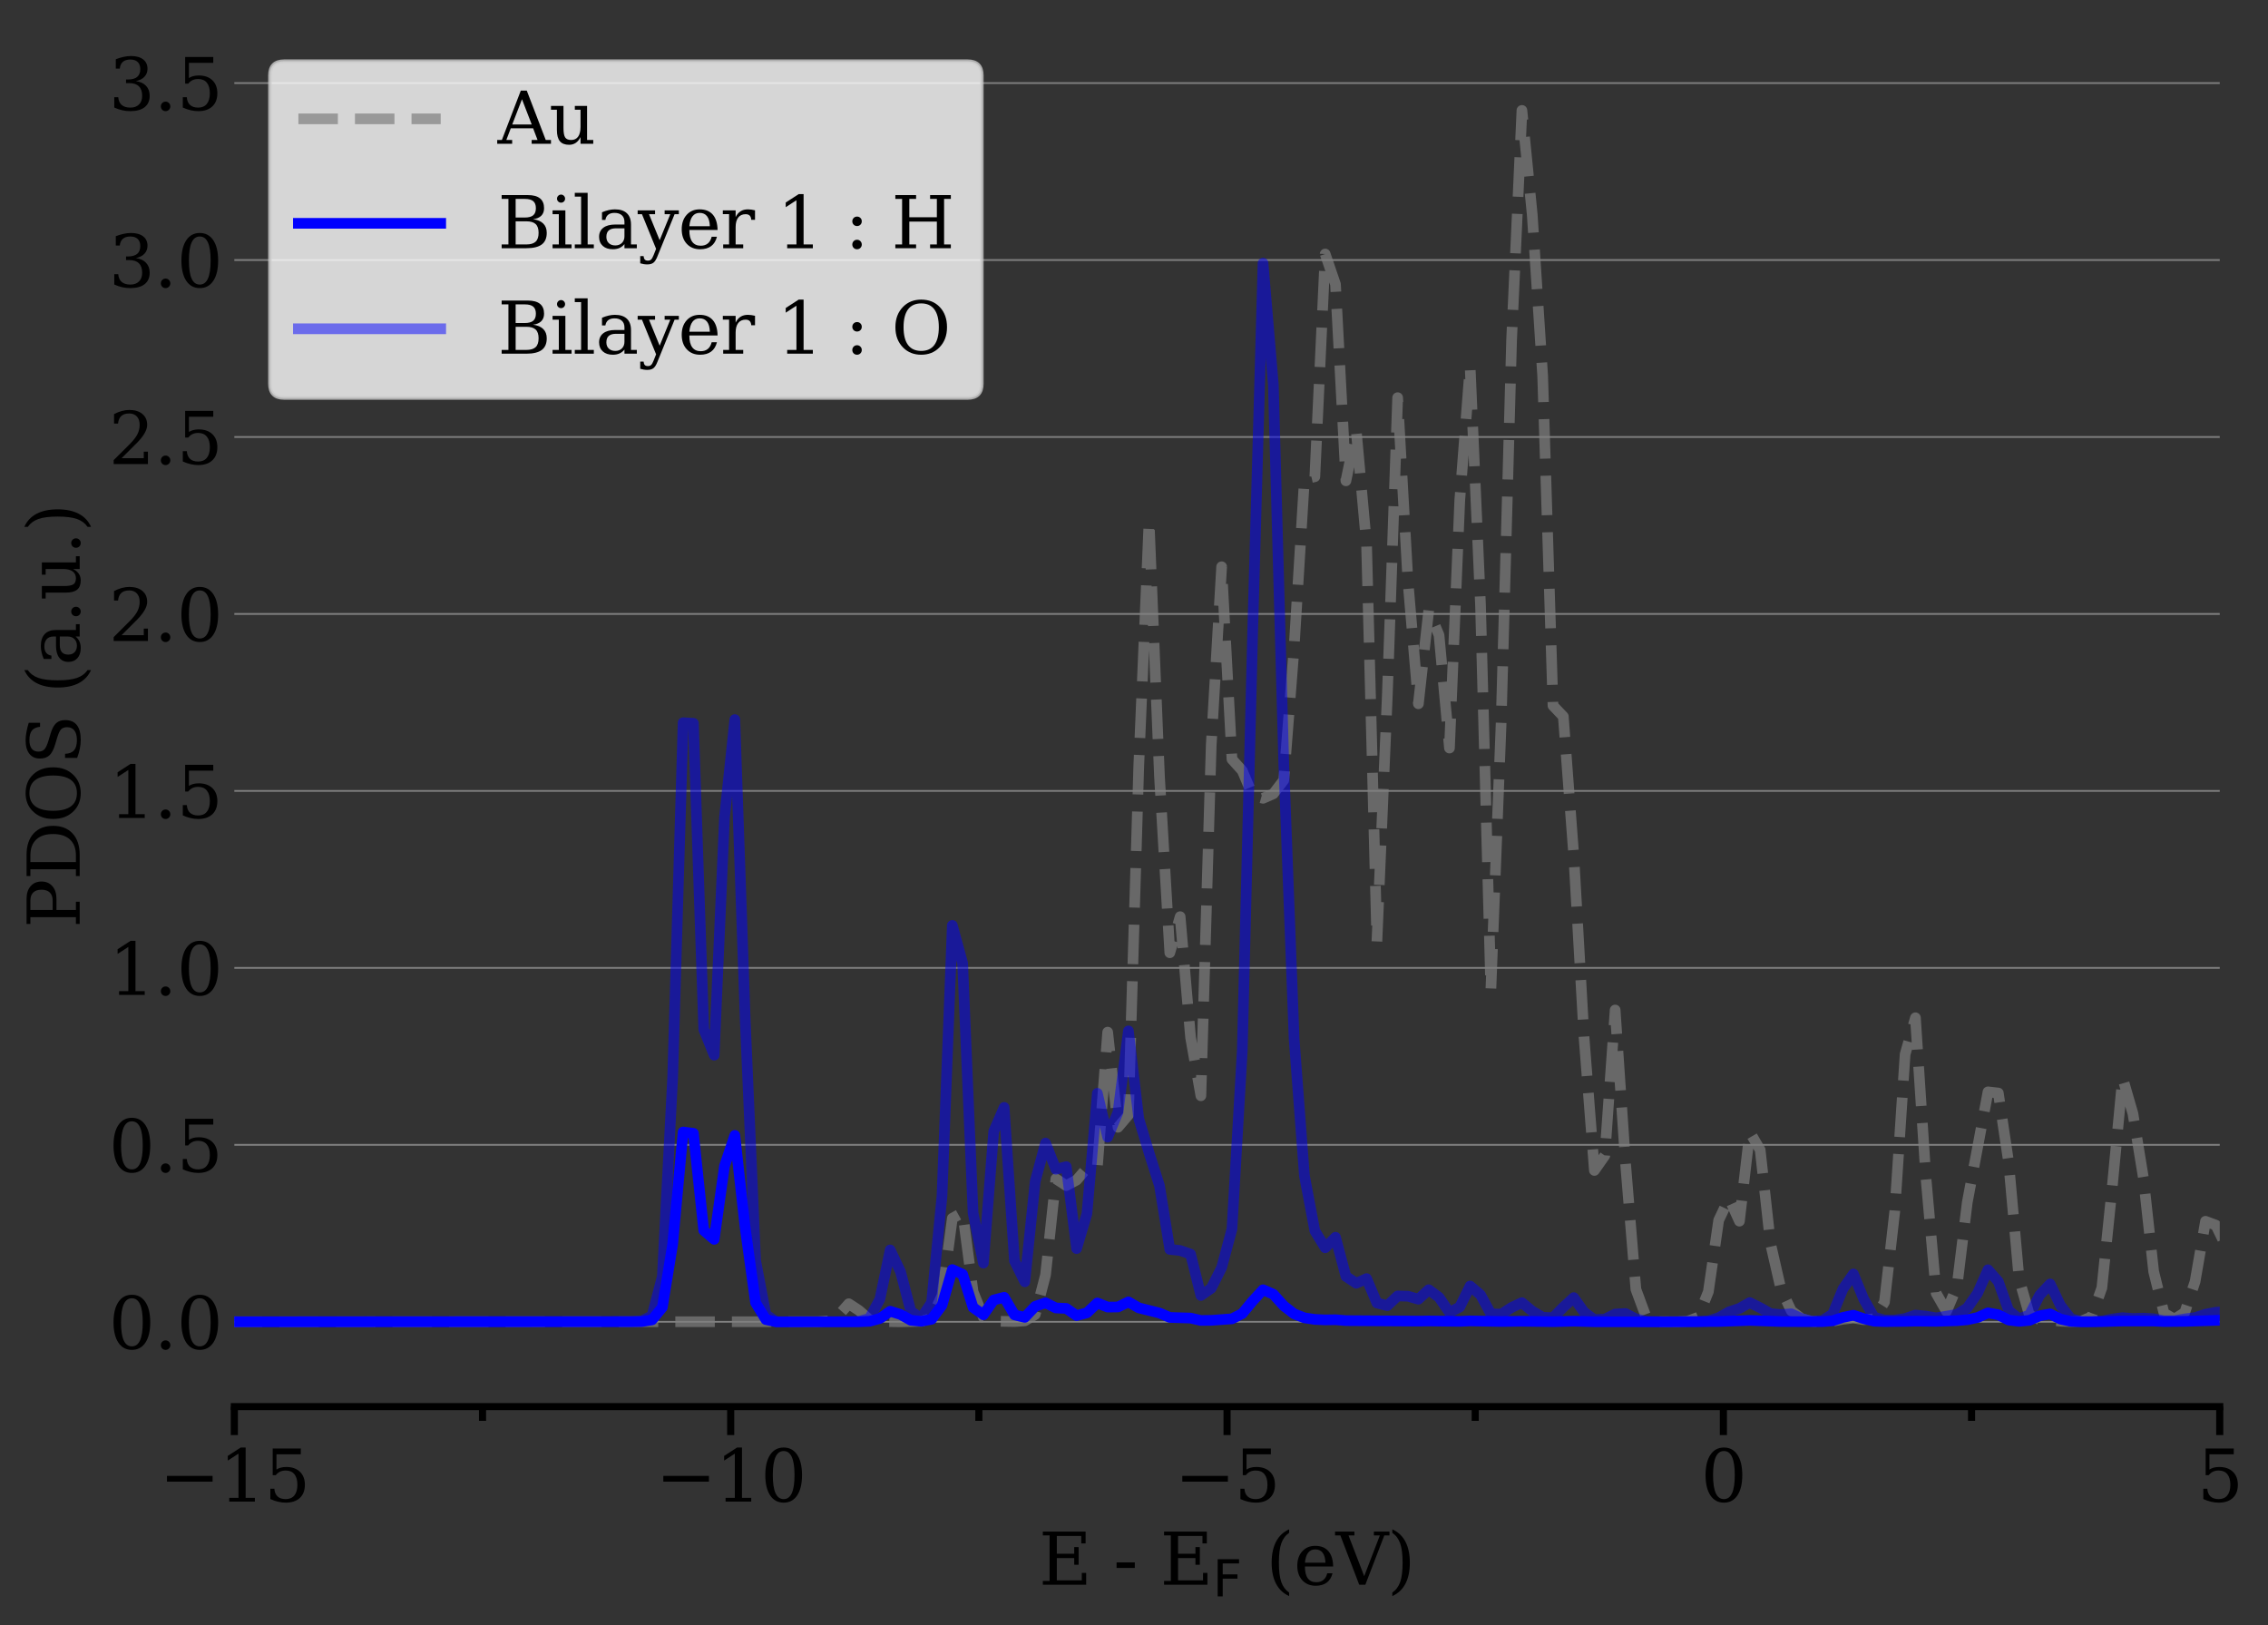 <?xml version="1.0" encoding="utf-8" standalone="no"?>
<!DOCTYPE svg PUBLIC "-//W3C//DTD SVG 1.1//EN"
  "http://www.w3.org/Graphics/SVG/1.1/DTD/svg11.dtd">
<svg xmlns:xlink="http://www.w3.org/1999/xlink" width="637.425pt" height="456.692pt" viewBox="0 0 637.425 456.692" xmlns="http://www.w3.org/2000/svg" version="1.1">
 <rect x="0" y="0" width="637.425" height="456.692" fill="#333333" stroke="none"/>
 <defs>
  <style type="text/css">*{stroke-linejoin: round; stroke-linecap: butt}</style>
 </defs>
 <g id="figure_1">
  <g id="patch_1">
   <path d="M 0 456.692 
L 637.425 456.692 
L 637.425 0 
L 0 0 
L 0 456.692 
z
" style="fill: none"/>
  </g>
  <g id="axes_1">
   <g id="patch_2">
    <path d="M 65.862 395.28 
L 623.862 395.28 
L 623.862 7.2 
L 65.862 7.2 
L 65.862 395.28 
z
" style="fill: none"/>
   </g>
   <g id="matplotlib.axis_1">
    <g id="xtick_1">
     <g id="line2d_1">
      <defs>
       <path id="mf642bf0141" d="M 0 0 
L 0 8 
" style="stroke: #000000; stroke-width: 2"/>
      </defs>
      <g>
       <use xlink:href="#mf642bf0141" x="65.862" y="395.28" style="stroke: #000000; stroke-width: 2"/>
      </g>
     </g>
     <g id="text_1">
      <!-- −15 -->
      <g transform="translate(44.758 421.977) scale(0.2 -0.2)">
       <defs>
        <path id="DejaVuSerif-2212" d="M 678 2259 
L 4684 2259 
L 4684 1753 
L 678 1753 
L 678 2259 
z
" transform="scale(0.016)"/>
        <path id="DejaVuSerif-31" d="M 909 0 
L 909 331 
L 1722 331 
L 1722 4213 
L 781 3603 
L 781 4013 
L 1919 4750 
L 2350 4750 
L 2350 331 
L 3163 331 
L 3163 0 
L 909 0 
z
" transform="scale(0.016)"/>
        <path id="DejaVuSerif-35" d="M 3219 4666 
L 3219 4153 
L 1081 4153 
L 1081 2816 
Q 1244 2928 1461 2984 
Q 1678 3041 1947 3041 
Q 2703 3041 3140 2622 
Q 3578 2203 3578 1478 
Q 3578 738 3136 323 
Q 2694 -91 1894 -91 
Q 1572 -91 1234 -12 
Q 897 66 544 225 
L 544 1131 
L 897 1131 
Q 925 688 1179 453 
Q 1434 219 1894 219 
Q 2388 219 2653 544 
Q 2919 869 2919 1478 
Q 2919 2084 2655 2407 
Q 2391 2731 1894 2731 
Q 1613 2731 1398 2631 
Q 1184 2531 1019 2322 
L 750 2322 
L 750 4666 
L 3219 4666 
z
" transform="scale(0.016)"/>
       </defs>
       <use xlink:href="#DejaVuSerif-2212"/>
       <use xlink:href="#DejaVuSerif-31" x="83.789"/>
       <use xlink:href="#DejaVuSerif-35" x="147.412"/>
      </g>
     </g>
    </g>
    <g id="xtick_2">
     <g id="line2d_2">
      <g>
       <use xlink:href="#mf642bf0141" x="205.363" y="395.28" style="stroke: #000000; stroke-width: 2"/>
      </g>
     </g>
     <g id="text_2">
      <!-- −10 -->
      <g transform="translate(184.258 421.977) scale(0.2 -0.2)">
       <defs>
        <path id="DejaVuSerif-30" d="M 2034 219 
Q 2513 219 2750 744 
Q 2988 1269 2988 2328 
Q 2988 3391 2750 3916 
Q 2513 4441 2034 4441 
Q 1556 4441 1318 3916 
Q 1081 3391 1081 2328 
Q 1081 1269 1318 744 
Q 1556 219 2034 219 
z
M 2034 -91 
Q 1275 -91 848 546 
Q 422 1184 422 2328 
Q 422 3475 848 4112 
Q 1275 4750 2034 4750 
Q 2797 4750 3222 4112 
Q 3647 3475 3647 2328 
Q 3647 1184 3222 546 
Q 2797 -91 2034 -91 
z
" transform="scale(0.016)"/>
       </defs>
       <use xlink:href="#DejaVuSerif-2212"/>
       <use xlink:href="#DejaVuSerif-31" x="83.789"/>
       <use xlink:href="#DejaVuSerif-30" x="147.412"/>
      </g>
     </g>
    </g>
    <g id="xtick_3">
     <g id="line2d_3">
      <g>
       <use xlink:href="#mf642bf0141" x="344.863" y="395.28" style="stroke: #000000; stroke-width: 2"/>
      </g>
     </g>
     <g id="text_3">
      <!-- −5 -->
      <g transform="translate(330.12 421.977) scale(0.2 -0.2)">
       <use xlink:href="#DejaVuSerif-2212"/>
       <use xlink:href="#DejaVuSerif-35" x="83.789"/>
      </g>
     </g>
    </g>
    <g id="xtick_4">
     <g id="line2d_4">
      <g>
       <use xlink:href="#mf642bf0141" x="484.363" y="395.28" style="stroke: #000000; stroke-width: 2"/>
      </g>
     </g>
     <g id="text_4">
      <!-- 0 -->
      <g transform="translate(478 421.977) scale(0.2 -0.2)">
       <use xlink:href="#DejaVuSerif-30"/>
      </g>
     </g>
    </g>
    <g id="xtick_5">
     <g id="line2d_5">
      <g>
       <use xlink:href="#mf642bf0141" x="623.862" y="395.28" style="stroke: #000000; stroke-width: 2"/>
      </g>
     </g>
     <g id="text_5">
      <!-- 5 -->
      <g transform="translate(617.5 421.977) scale(0.2 -0.2)">
       <use xlink:href="#DejaVuSerif-35"/>
      </g>
     </g>
    </g>
    <g id="xtick_6">
     <g id="line2d_6">
      <defs>
       <path id="m9f1e7bc73a" d="M 0 0 
L 0 4 
" style="stroke: #000000; stroke-width: 2"/>
      </defs>
      <g>
       <use xlink:href="#m9f1e7bc73a" x="135.613" y="395.28" style="stroke: #000000; stroke-width: 2"/>
      </g>
     </g>
    </g>
    <g id="xtick_7">
     <g id="line2d_7">
      <g>
       <use xlink:href="#m9f1e7bc73a" x="275.113" y="395.28" style="stroke: #000000; stroke-width: 2"/>
      </g>
     </g>
    </g>
    <g id="xtick_8">
     <g id="line2d_8">
      <g>
       <use xlink:href="#m9f1e7bc73a" x="414.613" y="395.28" style="stroke: #000000; stroke-width: 2"/>
      </g>
     </g>
    </g>
    <g id="xtick_9">
     <g id="line2d_9">
      <g>
       <use xlink:href="#m9f1e7bc73a" x="554.112" y="395.28" style="stroke: #000000; stroke-width: 2"/>
      </g>
     </g>
    </g>
    <g id="text_6">
     <!-- E - E$\mathrm{_F}$ (eV) -->
     <g transform="translate(291.962 445.333) scale(0.2 -0.2)">
      <defs>
       <path id="DejaVuSerif-45" d="M 353 0 
L 353 331 
L 947 331 
L 947 4331 
L 353 4331 
L 353 4666 
L 4109 4666 
L 4109 3628 
L 3725 3628 
L 3725 4281 
L 1581 4281 
L 1581 2719 
L 3109 2719 
L 3109 3303 
L 3494 3303 
L 3494 1753 
L 3109 1753 
L 3109 2338 
L 1581 2338 
L 1581 384 
L 3775 384 
L 3775 1038 
L 4159 1038 
L 4159 0 
L 353 0 
z
" transform="scale(0.016)"/>
       <path id="DejaVuSerif-20" transform="scale(0.016)"/>
       <path id="DejaVuSerif-2d" d="M 281 1959 
L 1881 1959 
L 1881 1472 
L 281 1472 
L 281 1959 
z
" transform="scale(0.016)"/>
       <path id="DejaVuSans-46" d="M 628 4666 
L 3309 4666 
L 3309 4134 
L 1259 4134 
L 1259 2759 
L 3109 2759 
L 3109 2228 
L 1259 2228 
L 1259 0 
L 628 0 
L 628 4666 
z
" transform="scale(0.016)"/>
       <path id="DejaVuSerif-28" d="M 2041 -997 
Q 1281 -656 893 83 
Q 506 822 506 1931 
Q 506 3044 893 3783 
Q 1281 4522 2041 4863 
L 2041 4556 
Q 1559 4225 1350 3623 
Q 1141 3022 1141 1931 
Q 1141 844 1350 242 
Q 1559 -359 2041 -691 
L 2041 -997 
z
" transform="scale(0.016)"/>
       <path id="DejaVuSerif-65" d="M 3469 1600 
L 991 1600 
L 991 1575 
Q 991 903 1244 561 
Q 1497 219 1991 219 
Q 2369 219 2611 417 
Q 2853 616 2950 1006 
L 3413 1006 
Q 3275 459 2904 184 
Q 2534 -91 1931 -91 
Q 1203 -91 761 389 
Q 319 869 319 1663 
Q 319 2450 753 2931 
Q 1188 3413 1894 3413 
Q 2647 3413 3050 2948 
Q 3453 2484 3469 1600 
z
M 2791 1931 
Q 2772 2513 2545 2808 
Q 2319 3103 1894 3103 
Q 1497 3103 1269 2806 
Q 1041 2509 991 1931 
L 2791 1931 
z
" transform="scale(0.016)"/>
       <path id="DejaVuSerif-56" d="M 1119 4331 
L 2497 750 
L 3872 4331 
L 3347 4331 
L 3347 4666 
L 4716 4666 
L 4716 4331 
L 4263 4331 
L 2597 0 
L 2059 0 
L 403 4331 
L -63 4331 
L -63 4666 
L 1638 4666 
L 1638 4331 
L 1119 4331 
z
" transform="scale(0.016)"/>
       <path id="DejaVuSerif-29" d="M 453 -997 
L 453 -691 
Q 934 -359 1145 242 
Q 1356 844 1356 1931 
Q 1356 3022 1145 3623 
Q 934 4225 453 4556 
L 453 4863 
Q 1216 4522 1603 3783 
Q 1991 3044 1991 1931 
Q 1991 822 1603 83 
Q 1216 -656 453 -997 
z
" transform="scale(0.016)"/>
      </defs>
      <use xlink:href="#DejaVuSerif-45" transform="translate(0 0.016)"/>
      <use xlink:href="#DejaVuSerif-20" transform="translate(72.998 0.016)"/>
      <use xlink:href="#DejaVuSerif-2d" transform="translate(104.785 0.016)"/>
      <use xlink:href="#DejaVuSerif-20" transform="translate(138.574 0.016)"/>
      <use xlink:href="#DejaVuSerif-45" transform="translate(170.361 0.016)"/>
      <use xlink:href="#DejaVuSans-46" transform="translate(244.316 -16.391) scale(0.7)"/>
      <use xlink:href="#DejaVuSerif-20" transform="translate(287.314 0.016)"/>
      <use xlink:href="#DejaVuSerif-28" transform="translate(319.102 0.016)"/>
      <use xlink:href="#DejaVuSerif-65" transform="translate(358.115 0.016)"/>
      <use xlink:href="#DejaVuSerif-56" transform="translate(417.295 0.016)"/>
      <use xlink:href="#DejaVuSerif-29" transform="translate(489.512 0.016)"/>
     </g>
    </g>
   </g>
   <g id="matplotlib.axis_2">
    <g id="ytick_1">
     <g id="line2d_10">
      <path d="M 65.862 371.451 
L 623.862 371.451 
" clip-path="url(#pf408d1cd90)" style="fill: none; stroke: #808080; stroke-width: 0.5; stroke-linecap: square"/>
     </g>
     <g id="line2d_11"/>
     <g id="text_7">
      <!-- 0.0 -->
      <g transform="translate(30.556 379.049) scale(0.2 -0.2)">
       <defs>
        <path id="DejaVuSerif-2e" d="M 603 325 
Q 603 500 722 622 
Q 841 744 1019 744 
Q 1191 744 1312 622 
Q 1434 500 1434 325 
Q 1434 153 1312 31 
Q 1191 -91 1019 -91 
Q 841 -91 722 29 
Q 603 150 603 325 
z
" transform="scale(0.016)"/>
       </defs>
       <use xlink:href="#DejaVuSerif-30"/>
       <use xlink:href="#DejaVuSerif-2e" x="63.623"/>
       <use xlink:href="#DejaVuSerif-30" x="95.41"/>
      </g>
     </g>
    </g>
    <g id="ytick_2">
     <g id="line2d_12">
      <path d="M 65.862 321.721 
L 623.862 321.721 
" clip-path="url(#pf408d1cd90)" style="fill: none; stroke: #808080; stroke-width: 0.5; stroke-linecap: square"/>
     </g>
     <g id="line2d_13"/>
     <g id="text_8">
      <!-- 0.5 -->
      <g transform="translate(30.556 329.319) scale(0.2 -0.2)">
       <use xlink:href="#DejaVuSerif-30"/>
       <use xlink:href="#DejaVuSerif-2e" x="63.623"/>
       <use xlink:href="#DejaVuSerif-35" x="95.41"/>
      </g>
     </g>
    </g>
    <g id="ytick_3">
     <g id="line2d_14">
      <path d="M 65.862 271.991 
L 623.862 271.991 
" clip-path="url(#pf408d1cd90)" style="fill: none; stroke: #808080; stroke-width: 0.5; stroke-linecap: square"/>
     </g>
     <g id="line2d_15"/>
     <g id="text_9">
      <!-- 1.0 -->
      <g transform="translate(30.556 279.59) scale(0.2 -0.2)">
       <use xlink:href="#DejaVuSerif-31"/>
       <use xlink:href="#DejaVuSerif-2e" x="63.623"/>
       <use xlink:href="#DejaVuSerif-30" x="95.41"/>
      </g>
     </g>
    </g>
    <g id="ytick_4">
     <g id="line2d_16">
      <path d="M 65.862 222.262 
L 623.862 222.262 
" clip-path="url(#pf408d1cd90)" style="fill: none; stroke: #808080; stroke-width: 0.5; stroke-linecap: square"/>
     </g>
     <g id="line2d_17"/>
     <g id="text_10">
      <!-- 1.5 -->
      <g transform="translate(30.556 229.86) scale(0.2 -0.2)">
       <use xlink:href="#DejaVuSerif-31"/>
       <use xlink:href="#DejaVuSerif-2e" x="63.623"/>
       <use xlink:href="#DejaVuSerif-35" x="95.41"/>
      </g>
     </g>
    </g>
    <g id="ytick_5">
     <g id="line2d_18">
      <path d="M 65.862 172.532 
L 623.862 172.532 
" clip-path="url(#pf408d1cd90)" style="fill: none; stroke: #808080; stroke-width: 0.5; stroke-linecap: square"/>
     </g>
     <g id="line2d_19"/>
     <g id="text_11">
      <!-- 2.0 -->
      <g transform="translate(30.556 180.131) scale(0.2 -0.2)">
       <defs>
        <path id="DejaVuSerif-32" d="M 819 3553 
L 469 3553 
L 469 4384 
Q 803 4563 1142 4656 
Q 1481 4750 1806 4750 
Q 2534 4750 2956 4397 
Q 3378 4044 3378 3438 
Q 3378 2753 2422 1800 
Q 2347 1728 2309 1691 
L 1131 513 
L 3078 513 
L 3078 1088 
L 3444 1088 
L 3444 0 
L 434 0 
L 434 341 
L 1850 1753 
Q 2319 2222 2519 2614 
Q 2719 3006 2719 3438 
Q 2719 3909 2473 4175 
Q 2228 4441 1797 4441 
Q 1350 4441 1106 4219 
Q 863 3997 819 3553 
z
" transform="scale(0.016)"/>
       </defs>
       <use xlink:href="#DejaVuSerif-32"/>
       <use xlink:href="#DejaVuSerif-2e" x="63.623"/>
       <use xlink:href="#DejaVuSerif-30" x="95.41"/>
      </g>
     </g>
    </g>
    <g id="ytick_6">
     <g id="line2d_20">
      <path d="M 65.862 122.803 
L 623.862 122.803 
" clip-path="url(#pf408d1cd90)" style="fill: none; stroke: #808080; stroke-width: 0.5; stroke-linecap: square"/>
     </g>
     <g id="line2d_21"/>
     <g id="text_12">
      <!-- 2.5 -->
      <g transform="translate(30.556 130.401) scale(0.2 -0.2)">
       <use xlink:href="#DejaVuSerif-32"/>
       <use xlink:href="#DejaVuSerif-2e" x="63.623"/>
       <use xlink:href="#DejaVuSerif-35" x="95.41"/>
      </g>
     </g>
    </g>
    <g id="ytick_7">
     <g id="line2d_22">
      <path d="M 65.862 73.073 
L 623.862 73.073 
" clip-path="url(#pf408d1cd90)" style="fill: none; stroke: #808080; stroke-width: 0.5; stroke-linecap: square"/>
     </g>
     <g id="line2d_23"/>
     <g id="text_13">
      <!-- 3.0 -->
      <g transform="translate(30.556 80.671) scale(0.2 -0.2)">
       <defs>
        <path id="DejaVuSerif-33" d="M 622 4469 
Q 988 4606 1323 4678 
Q 1659 4750 1953 4750 
Q 2638 4750 3022 4454 
Q 3406 4159 3406 3634 
Q 3406 3213 3140 2930 
Q 2875 2647 2388 2547 
Q 2963 2466 3280 2130 
Q 3597 1794 3597 1259 
Q 3597 606 3158 257 
Q 2719 -91 1894 -91 
Q 1528 -91 1179 -12 
Q 831 66 488 225 
L 488 1131 
L 838 1131 
Q 869 681 1141 450 
Q 1413 219 1906 219 
Q 2384 219 2661 495 
Q 2938 772 2938 1253 
Q 2938 1803 2653 2086 
Q 2369 2369 1819 2369 
L 1522 2369 
L 1522 2688 
L 1678 2688 
Q 2225 2688 2498 2914 
Q 2772 3141 2772 3597 
Q 2772 4006 2547 4223 
Q 2322 4441 1900 4441 
Q 1478 4441 1245 4241 
Q 1013 4041 972 3647 
L 622 3647 
L 622 4469 
z
" transform="scale(0.016)"/>
       </defs>
       <use xlink:href="#DejaVuSerif-33"/>
       <use xlink:href="#DejaVuSerif-2e" x="63.623"/>
       <use xlink:href="#DejaVuSerif-30" x="95.41"/>
      </g>
     </g>
    </g>
    <g id="ytick_8">
     <g id="line2d_24">
      <path d="M 65.862 23.343 
L 623.862 23.343 
" clip-path="url(#pf408d1cd90)" style="fill: none; stroke: #808080; stroke-width: 0.5; stroke-linecap: square"/>
     </g>
     <g id="line2d_25"/>
     <g id="text_14">
      <!-- 3.5 -->
      <g transform="translate(30.556 30.942) scale(0.2 -0.2)">
       <use xlink:href="#DejaVuSerif-33"/>
       <use xlink:href="#DejaVuSerif-2e" x="63.623"/>
       <use xlink:href="#DejaVuSerif-35" x="95.41"/>
      </g>
     </g>
    </g>
    <g id="text_15">
     <!-- PDOS (a.u.) -->
     <g transform="translate(22.397 260.774) rotate(-90) scale(0.2 -0.2)">
      <defs>
       <path id="DejaVuSerif-50" d="M 1581 2375 
L 2406 2375 
Q 2872 2375 3115 2626 
Q 3359 2878 3359 3353 
Q 3359 3831 3115 4081 
Q 2872 4331 2406 4331 
L 1581 4331 
L 1581 2375 
z
M 353 0 
L 353 331 
L 947 331 
L 947 4331 
L 353 4331 
L 353 4666 
L 2559 4666 
Q 3259 4666 3668 4311 
Q 4078 3956 4078 3353 
Q 4078 2753 3668 2397 
Q 3259 2041 2559 2041 
L 1581 2041 
L 1581 331 
L 2303 331 
L 2303 0 
L 353 0 
z
" transform="scale(0.016)"/>
       <path id="DejaVuSerif-44" d="M 1581 331 
L 2163 331 
Q 3072 331 3558 850 
Q 4044 1369 4044 2338 
Q 4044 3306 3559 3818 
Q 3075 4331 2163 4331 
L 1581 4331 
L 1581 331 
z
M 353 0 
L 353 331 
L 947 331 
L 947 4331 
L 353 4331 
L 353 4666 
L 2209 4666 
Q 3416 4666 4089 4050 
Q 4763 3434 4763 2338 
Q 4763 1238 4088 619 
Q 3413 0 2209 0 
L 353 0 
z
" transform="scale(0.016)"/>
       <path id="DejaVuSerif-4f" d="M 2625 244 
Q 3391 244 3781 770 
Q 4172 1297 4172 2328 
Q 4172 3363 3781 3889 
Q 3391 4416 2625 4416 
Q 1856 4416 1465 3889 
Q 1075 3363 1075 2328 
Q 1075 1297 1465 770 
Q 1856 244 2625 244 
z
M 2625 -91 
Q 2150 -91 1751 65 
Q 1353 222 1050 525 
Q 700 875 529 1319 
Q 359 1763 359 2328 
Q 359 2894 529 3339 
Q 700 3784 1050 4134 
Q 1356 4441 1750 4595 
Q 2144 4750 2625 4750 
Q 3641 4750 4266 4084 
Q 4891 3419 4891 2328 
Q 4891 1769 4719 1320 
Q 4547 872 4197 525 
Q 3891 219 3497 64 
Q 3103 -91 2625 -91 
z
" transform="scale(0.016)"/>
       <path id="DejaVuSerif-53" d="M 594 225 
L 594 1288 
L 953 1284 
Q 969 753 1261 498 
Q 1553 244 2150 244 
Q 2706 244 2998 464 
Q 3291 684 3291 1106 
Q 3291 1444 3114 1625 
Q 2938 1806 2369 1978 
L 1753 2163 
Q 1084 2366 811 2669 
Q 538 2972 538 3500 
Q 538 4094 959 4422 
Q 1381 4750 2144 4750 
Q 2469 4750 2856 4679 
Q 3244 4609 3681 4475 
L 3681 3481 
L 3328 3481 
Q 3275 3975 2998 4195 
Q 2722 4416 2156 4416 
Q 1663 4416 1405 4214 
Q 1147 4013 1147 3628 
Q 1147 3294 1340 3103 
Q 1534 2913 2163 2725 
L 2741 2553 
Q 3375 2363 3645 2067 
Q 3916 1772 3916 1275 
Q 3916 597 3481 253 
Q 3047 -91 2188 -91 
Q 1803 -91 1404 -12 
Q 1006 66 594 225 
z
" transform="scale(0.016)"/>
       <path id="DejaVuSerif-61" d="M 2547 1044 
L 2547 1747 
L 1806 1747 
Q 1378 1747 1168 1562 
Q 959 1378 959 997 
Q 959 650 1171 447 
Q 1384 244 1747 244 
Q 2106 244 2326 466 
Q 2547 688 2547 1044 
z
M 3122 2075 
L 3122 331 
L 3634 331 
L 3634 0 
L 2547 0 
L 2547 359 
Q 2356 128 2106 18 
Q 1856 -91 1522 -91 
Q 969 -91 644 203 
Q 319 497 319 997 
Q 319 1513 691 1797 
Q 1063 2081 1741 2081 
L 2547 2081 
L 2547 2309 
Q 2547 2688 2317 2895 
Q 2088 3103 1672 3103 
Q 1328 3103 1125 2947 
Q 922 2791 872 2484 
L 575 2484 
L 575 3156 
Q 875 3284 1158 3348 
Q 1441 3413 1709 3413 
Q 2400 3413 2761 3070 
Q 3122 2728 3122 2075 
z
" transform="scale(0.016)"/>
       <path id="DejaVuSerif-75" d="M 2266 3322 
L 3341 3322 
L 3341 331 
L 3884 331 
L 3884 0 
L 2766 0 
L 2766 588 
Q 2606 256 2353 82 
Q 2100 -91 1766 -91 
Q 1213 -91 952 223 
Q 691 538 691 1209 
L 691 2988 
L 172 2988 
L 172 3322 
L 1269 3322 
L 1269 1388 
Q 1269 781 1417 556 
Q 1566 331 1947 331 
Q 2347 331 2556 625 
Q 2766 919 2766 1478 
L 2766 2988 
L 2266 2988 
L 2266 3322 
z
" transform="scale(0.016)"/>
      </defs>
      <use xlink:href="#DejaVuSerif-50"/>
      <use xlink:href="#DejaVuSerif-44" x="67.285"/>
      <use xlink:href="#DejaVuSerif-4f" x="147.461"/>
      <use xlink:href="#DejaVuSerif-53" x="229.443"/>
      <use xlink:href="#DejaVuSerif-20" x="297.949"/>
      <use xlink:href="#DejaVuSerif-28" x="329.736"/>
      <use xlink:href="#DejaVuSerif-61" x="368.75"/>
      <use xlink:href="#DejaVuSerif-2e" x="428.369"/>
      <use xlink:href="#DejaVuSerif-75" x="460.156"/>
      <use xlink:href="#DejaVuSerif-2e" x="524.561"/>
      <use xlink:href="#DejaVuSerif-29" x="556.348"/>
     </g>
    </g>
   </g>
   <g id="line2d_26">
    <path d="M -1 371.451 
L 229.818 371.417 
L 232.72 371.185 
L 235.621 369.705 
L 238.551 366.369 
L 241.452 368.28 
L 244.354 370.848 
L 247.284 371.366 
L 253.087 371.44 
L 258.918 371.318 
L 261.819 370.402 
L 264.749 364.066 
L 267.651 342.36 
L 270.552 340.756 
L 273.482 362.998 
L 276.383 370.191 
L 279.285 371.271 
L 285.116 371.378 
L 288.018 371.18 
L 290.947 369.405 
L 293.849 358.293 
L 296.75 331.273 
L 299.68 333.179 
L 302.581 331.627 
L 305.483 328.256 
L 308.412 327.99 
L 311.314 290.044 
L 314.216 316.784 
L 317.145 313.329 
L 320.047 215.355 
L 322.948 146.373 
L 325.878 218.22 
L 328.779 267.733 
L 331.681 257.599 
L 334.611 291.51 
L 337.512 307.926 
L 340.414 209.447 
L 343.343 159.269 
L 346.245 213.373 
L 349.146 216.581 
L 352.076 223.531 
L 354.978 224.336 
L 357.879 223.067 
L 360.809 219.218 
L 363.71 181.995 
L 366.612 134.628 
L 369.541 133.963 
L 372.443 71.381 
L 375.345 79.894 
L 378.274 135.118 
L 381.176 121.066 
L 384.077 153.069 
L 386.979 264.706 
L 389.908 195.414 
L 392.81 111.756 
L 395.712 163.416 
L 398.641 197.765 
L 401.543 171.557 
L 404.444 178.492 
L 407.374 210.216 
L 410.275 140.517 
L 413.177 102.958 
L 416.106 170.174 
L 419.008 278.307 
L 421.91 202.856 
L 424.839 95.531 
L 427.741 31.029 
L 430.642 60.351 
L 433.572 105.651 
L 436.473 198.302 
L 439.375 201.346 
L 442.305 240.368 
L 445.206 291.58 
L 448.108 328.912 
L 451.037 324.738 
L 453.939 283.828 
L 456.84 326.654 
L 459.77 362.305 
L 462.672 370.175 
L 465.573 371.403 
L 471.404 371.43 
L 474.306 371.29 
L 477.235 370.185 
L 480.137 362.989 
L 483.039 342.904 
L 485.968 336.729 
L 488.87 343.163 
L 491.771 318.143 
L 494.701 323.138 
L 497.602 349.435 
L 500.504 362.105 
L 503.433 368.344 
L 506.335 370.563 
L 509.237 371.332 
L 512.166 371.412 
L 515.068 371.278 
L 517.969 370.724 
L 520.899 370.391 
L 523.8 370.849 
L 526.702 370.619 
L 529.632 365.915 
L 532.533 340.365 
L 535.435 296.283 
L 538.336 286.012 
L 541.266 330.686 
L 544.167 363.438 
L 547.069 368.512 
L 549.999 361.593 
L 552.9 337.919 
L 558.731 306.829 
L 561.633 307.16 
L 564.534 326.641 
L 567.464 359.351 
L 570.366 369.544 
L 573.267 370.833 
L 576.197 370.973 
L 579.098 371.269 
L 582 371.396 
L 584.929 371.271 
L 587.831 370.052 
L 590.733 361.894 
L 593.662 333.426 
L 596.564 302.925 
L 599.465 312.945 
L 602.395 330.901 
L 605.296 357.34 
L 608.198 369.035 
L 611.127 370.699 
L 614.029 368.834 
L 616.931 360.14 
L 619.86 343.202 
L 622.762 344.28 
L 625.663 350.262 
L 628.593 351.441 
L 631.494 353.014 
L 634.396 361.466 
L 637.326 367.202 
L 638.425 367.872 
L 638.425 367.872 
" clip-path="url(#pf408d1cd90)" style="fill: none; stroke-dasharray: 11.1,4.8; stroke-dashoffset: 0; stroke: #808080; stroke-opacity: 0.7; stroke-width: 3"/>
   </g>
   <g id="line2d_27">
    <path d="M -1 371.451 
L 180.324 371.382 
L 183.253 370.91 
L 186.155 367.393 
L 189.056 349.632 
L 191.986 318.113 
L 194.887 318.477 
L 197.789 345.769 
L 200.718 348.274 
L 203.62 327.689 
L 206.522 319.064 
L 209.451 345.181 
L 212.353 366.079 
L 215.254 370.822 
L 218.184 371.451 
L 241.452 371.431 
L 244.354 371.312 
L 247.284 370.519 
L 250.185 368.483 
L 253.087 369.379 
L 256.016 371.024 
L 258.918 371.304 
L 261.819 370.74 
L 264.749 366.808 
L 267.651 356.77 
L 270.552 358.1 
L 273.482 367.4 
L 276.383 369.478 
L 279.285 365.324 
L 282.214 364.559 
L 285.116 369.495 
L 288.018 370.2 
L 290.947 367.106 
L 293.849 366.11 
L 296.75 367.557 
L 299.68 367.691 
L 302.581 369.702 
L 305.483 368.931 
L 308.412 366.163 
L 311.314 367.314 
L 314.216 367.277 
L 317.145 365.857 
L 320.047 367.53 
L 325.878 368.984 
L 328.779 370.222 
L 334.611 370.403 
L 337.512 371.069 
L 340.414 371.038 
L 346.245 370.613 
L 349.146 369.135 
L 352.076 365.584 
L 354.978 362.442 
L 357.879 363.717 
L 360.809 366.96 
L 363.71 369.212 
L 366.612 370.339 
L 369.541 370.777 
L 372.443 370.909 
L 375.345 370.865 
L 378.274 371.116 
L 398.641 371.256 
L 401.543 371.208 
L 410.275 371.327 
L 413.177 371.193 
L 421.91 371.36 
L 427.741 371.288 
L 436.473 371.413 
L 442.305 371.273 
L 448.108 371.432 
L 465.573 371.45 
L 483.039 371.361 
L 491.771 371.056 
L 500.504 371.368 
L 506.335 371.401 
L 512.166 371.409 
L 515.068 371.158 
L 517.969 370.202 
L 520.899 369.596 
L 523.8 370.558 
L 526.702 371.272 
L 529.632 371.388 
L 535.435 371.33 
L 538.336 371.258 
L 544.167 371.314 
L 549.999 371.131 
L 552.9 370.868 
L 555.802 370.244 
L 558.731 368.941 
L 561.633 369.464 
L 564.534 370.955 
L 567.464 371.318 
L 570.366 371.045 
L 573.267 369.753 
L 576.197 369.234 
L 579.098 370.681 
L 582 371.321 
L 584.929 371.443 
L 590.733 371.399 
L 596.564 371.233 
L 602.395 371.23 
L 605.296 371.238 
L 608.198 371.38 
L 614.029 371.325 
L 625.663 370.959 
L 631.494 370.911 
L 637.326 371.286 
L 638.425 371.306 
L 638.425 371.306 
" clip-path="url(#pf408d1cd90)" style="fill: none; stroke: #0000ff; stroke-width: 3; stroke-linecap: square"/>
   </g>
   <g id="line2d_28">
    <path d="M -1 371.451 
L 177.422 371.425 
L 180.324 371.234 
L 183.253 369.752 
L 186.155 358.694 
L 189.056 302.782 
L 191.986 203.092 
L 194.887 203.255 
L 197.789 289.266 
L 200.718 296.508 
L 203.62 229.708 
L 206.522 202.217 
L 209.451 286.75 
L 212.353 354.137 
L 215.254 369.425 
L 218.184 371.451 
L 238.551 371.404 
L 241.452 371.312 
L 244.354 370.507 
L 247.284 365.108 
L 250.185 351.255 
L 253.087 357.349 
L 256.016 368.54 
L 258.918 370.382 
L 261.819 366.041 
L 264.749 336.137 
L 267.651 260.049 
L 270.552 270.665 
L 273.482 340.853 
L 276.383 354.947 
L 279.285 317.945 
L 282.214 311.196 
L 285.116 354.31 
L 288.018 360.203 
L 290.947 331.967 
L 293.849 321.234 
L 296.75 328.589 
L 299.68 327.849 
L 302.581 350.868 
L 305.483 341.064 
L 308.412 307.236 
L 311.314 319.55 
L 314.216 312.545 
L 317.145 289.693 
L 320.047 314.355 
L 322.948 323.976 
L 325.878 333.205 
L 328.779 351.101 
L 331.681 351.406 
L 334.611 352.434 
L 337.512 364.053 
L 340.414 362.03 
L 343.343 356.212 
L 346.245 345.365 
L 349.146 295.174 
L 352.076 177.149 
L 354.978 73.957 
L 357.879 108.196 
L 360.809 214.822 
L 363.71 291.868 
L 366.612 330.394 
L 369.541 345.901 
L 372.443 350.645 
L 375.345 347.687 
L 378.274 358.673 
L 381.176 360.613 
L 384.077 359.31 
L 386.979 366.151 
L 389.908 366.919 
L 392.81 364.186 
L 395.712 364.258 
L 398.641 365.097 
L 401.543 362.434 
L 404.444 364.571 
L 407.374 368.824 
L 410.275 367.283 
L 413.177 361.39 
L 416.106 363.876 
L 419.008 369.2 
L 421.91 369.33 
L 424.839 367.421 
L 427.741 366.063 
L 430.642 368.453 
L 433.572 370.172 
L 436.473 370.298 
L 439.375 367.345 
L 442.305 364.655 
L 445.206 368.731 
L 448.108 370.851 
L 451.037 370.695 
L 453.939 369.271 
L 456.84 369.119 
L 459.77 370.618 
L 462.672 371.317 
L 468.503 371.45 
L 477.235 371.417 
L 480.137 371.209 
L 483.039 370.287 
L 485.968 368.654 
L 488.87 367.689 
L 491.771 366.044 
L 494.701 367.497 
L 497.602 369.141 
L 500.504 369.433 
L 503.433 369.202 
L 506.335 370.545 
L 509.237 371.27 
L 512.166 371.127 
L 515.068 369.271 
L 517.969 362.205 
L 520.899 358.011 
L 523.8 365.062 
L 526.702 370.158 
L 529.632 370.957 
L 532.533 370.967 
L 535.435 370.533 
L 538.336 369.549 
L 541.266 369.839 
L 544.167 370.342 
L 549.999 369.37 
L 552.9 367.566 
L 555.802 363.415 
L 558.731 356.826 
L 561.633 360.144 
L 564.534 368.271 
L 567.464 370.625 
L 570.366 369.546 
L 573.267 363.937 
L 576.197 360.823 
L 579.098 366.854 
L 582 370.58 
L 584.929 371.372 
L 587.831 371.421 
L 590.733 371.246 
L 593.662 370.675 
L 596.564 370.285 
L 599.465 370.525 
L 602.395 370.421 
L 605.296 370.591 
L 608.198 371.163 
L 611.127 371.162 
L 614.029 370.636 
L 616.931 370.275 
L 619.86 369.318 
L 622.762 368.766 
L 625.663 368.561 
L 628.593 368.164 
L 631.494 368.276 
L 634.396 369.813 
L 637.326 370.627 
L 638.425 370.715 
L 638.425 370.715 
" clip-path="url(#pf408d1cd90)" style="fill: none; stroke: #0000ff; stroke-opacity: 0.5; stroke-width: 3; stroke-linecap: square"/>
   </g>
   <g id="patch_3">
    <path d="M 65.862 395.28 
L 623.862 395.28 
" style="fill: none; stroke: #000000; stroke-width: 2; stroke-linejoin: miter; stroke-linecap: square"/>
   </g>
   <g id="legend_1">
    <g id="patch_4">
     <path d="M 79.862 111.838 
L 271.947 111.838 
Q 275.947 111.838 275.947 107.838 
L 275.947 21.2 
Q 275.947 17.2 271.947 17.2 
L 79.862 17.2 
Q 75.862 17.2 75.862 21.2 
L 75.862 107.838 
Q 75.862 111.838 79.862 111.838 
z
" style="fill: #ffffff; opacity: 0.8; stroke: #cccccc; stroke-linejoin: miter"/>
    </g>
    <g id="line2d_29">
     <path d="M 83.862 33.397 
L 103.862 33.397 
L 123.862 33.397 
" style="fill: none; stroke-dasharray: 11.1,4.8; stroke-dashoffset: 0; stroke: #808080; stroke-opacity: 0.7; stroke-width: 3"/>
    </g>
    <g id="text_16">
     <!-- Au -->
     <g transform="translate(139.863 40.397) scale(0.2 -0.2)">
      <defs>
       <path id="DejaVuSerif-41" d="M 1281 1691 
L 2994 1691 
L 2138 3909 
L 1281 1691 
z
M -38 0 
L -38 331 
L 372 331 
L 2034 4666 
L 2559 4666 
L 4225 331 
L 4684 331 
L 4684 0 
L 2988 0 
L 2988 331 
L 3506 331 
L 3116 1356 
L 1153 1356 
L 763 331 
L 1275 331 
L 1275 0 
L -38 0 
z
" transform="scale(0.016)"/>
      </defs>
      <use xlink:href="#DejaVuSerif-41"/>
      <use xlink:href="#DejaVuSerif-75" x="72.217"/>
     </g>
    </g>
    <g id="line2d_30">
     <path d="M 83.862 62.753 
L 103.862 62.753 
L 123.862 62.753 
" style="fill: none; stroke: #0000ff; stroke-width: 3; stroke-linecap: square"/>
    </g>
    <g id="text_17">
     <!-- Bilayer 1 : H -->
     <g transform="translate(139.863 69.753) scale(0.2 -0.2)">
      <defs>
       <path id="DejaVuSerif-42" d="M 1581 331 
L 2516 331 
Q 3078 331 3337 575 
Q 3597 819 3597 1350 
Q 3597 1878 3339 2120 
Q 3081 2363 2516 2363 
L 1581 2363 
L 1581 331 
z
M 1581 2694 
L 2375 2694 
Q 2888 2694 3123 2891 
Q 3359 3088 3359 3513 
Q 3359 3941 3123 4136 
Q 2888 4331 2375 4331 
L 1581 4331 
L 1581 2694 
z
M 353 0 
L 353 331 
L 947 331 
L 947 4331 
L 353 4331 
L 353 4666 
L 2656 4666 
Q 3363 4666 3720 4377 
Q 4078 4088 4078 3513 
Q 4078 3097 3829 2850 
Q 3581 2603 3103 2547 
Q 3697 2472 4005 2167 
Q 4313 1863 4313 1350 
Q 4313 656 3875 328 
Q 3438 0 2509 0 
L 353 0 
z
" transform="scale(0.016)"/>
       <path id="DejaVuSerif-69" d="M 622 4353 
Q 622 4497 726 4603 
Q 831 4709 978 4709 
Q 1122 4709 1226 4603 
Q 1331 4497 1331 4353 
Q 1331 4206 1228 4103 
Q 1125 4000 978 4000 
Q 831 4000 726 4103 
Q 622 4206 622 4353 
z
M 1356 331 
L 1900 331 
L 1900 0 
L 231 0 
L 231 331 
L 781 331 
L 781 2988 
L 231 2988 
L 231 3322 
L 1356 3322 
L 1356 331 
z
" transform="scale(0.016)"/>
       <path id="DejaVuSerif-6c" d="M 1313 331 
L 1856 331 
L 1856 0 
L 184 0 
L 184 331 
L 738 331 
L 738 4531 
L 184 4531 
L 184 4863 
L 1313 4863 
L 1313 331 
z
" transform="scale(0.016)"/>
       <path id="DejaVuSerif-79" d="M 1381 -609 
L 1600 -56 
L 359 2988 
L -19 2988 
L -19 3322 
L 1509 3322 
L 1509 2988 
L 978 2988 
L 1913 703 
L 2847 2988 
L 2350 2988 
L 2350 3322 
L 3597 3322 
L 3597 2988 
L 3225 2988 
L 1703 -750 
Q 1547 -1138 1356 -1280 
Q 1166 -1422 819 -1422 
Q 672 -1422 517 -1397 
Q 363 -1372 206 -1325 
L 206 -691 
L 500 -691 
Q 519 -903 608 -995 
Q 697 -1088 884 -1088 
Q 1056 -1088 1161 -992 
Q 1266 -897 1381 -609 
z
" transform="scale(0.016)"/>
       <path id="DejaVuSerif-72" d="M 3059 3328 
L 3059 2497 
L 2728 2497 
Q 2713 2744 2591 2866 
Q 2469 2988 2234 2988 
Q 1809 2988 1582 2694 
Q 1356 2400 1356 1850 
L 1356 331 
L 2022 331 
L 2022 0 
L 263 0 
L 263 331 
L 781 331 
L 781 2994 
L 231 2994 
L 231 3322 
L 1356 3322 
L 1356 2731 
Q 1525 3078 1790 3245 
Q 2056 3413 2438 3413 
Q 2578 3413 2733 3391 
Q 2888 3369 3059 3328 
z
" transform="scale(0.016)"/>
       <path id="DejaVuSerif-3a" d="M 666 325 
Q 666 500 786 622 
Q 906 744 1081 744 
Q 1256 744 1376 622 
Q 1497 500 1497 325 
Q 1497 150 1378 29 
Q 1259 -91 1081 -91 
Q 903 -91 784 29 
Q 666 150 666 325 
z
M 666 2363 
Q 666 2538 786 2658 
Q 906 2778 1081 2778 
Q 1259 2778 1378 2659 
Q 1497 2541 1497 2363 
Q 1497 2184 1378 2065 
Q 1259 1947 1081 1947 
Q 906 1947 786 2067 
Q 666 2188 666 2363 
z
" transform="scale(0.016)"/>
       <path id="DejaVuSerif-48" d="M 353 0 
L 353 331 
L 947 331 
L 947 4331 
L 353 4331 
L 353 4666 
L 2175 4666 
L 2175 4331 
L 1581 4331 
L 1581 2719 
L 4000 2719 
L 4000 4331 
L 3406 4331 
L 3406 4666 
L 5228 4666 
L 5228 4331 
L 4634 4331 
L 4634 331 
L 5228 331 
L 5228 0 
L 3406 0 
L 3406 331 
L 4000 331 
L 4000 2338 
L 1581 2338 
L 1581 331 
L 2175 331 
L 2175 0 
L 353 0 
z
" transform="scale(0.016)"/>
      </defs>
      <use xlink:href="#DejaVuSerif-42"/>
      <use xlink:href="#DejaVuSerif-69" x="73.486"/>
      <use xlink:href="#DejaVuSerif-6c" x="105.469"/>
      <use xlink:href="#DejaVuSerif-61" x="137.451"/>
      <use xlink:href="#DejaVuSerif-79" x="197.07"/>
      <use xlink:href="#DejaVuSerif-65" x="253.564"/>
      <use xlink:href="#DejaVuSerif-72" x="312.744"/>
      <use xlink:href="#DejaVuSerif-20" x="360.547"/>
      <use xlink:href="#DejaVuSerif-31" x="392.334"/>
      <use xlink:href="#DejaVuSerif-20" x="455.957"/>
      <use xlink:href="#DejaVuSerif-3a" x="487.744"/>
      <use xlink:href="#DejaVuSerif-20" x="521.436"/>
      <use xlink:href="#DejaVuSerif-48" x="553.223"/>
     </g>
    </g>
    <g id="line2d_31">
     <path d="M 83.862 92.394 
L 103.862 92.394 
L 123.862 92.394 
" style="fill: none; stroke: #0000ff; stroke-opacity: 0.5; stroke-width: 3; stroke-linecap: square"/>
    </g>
    <g id="text_18">
     <!-- Bilayer 1 : O -->
     <g transform="translate(139.863 99.394) scale(0.2 -0.2)">
      <use xlink:href="#DejaVuSerif-42"/>
      <use xlink:href="#DejaVuSerif-69" x="73.486"/>
      <use xlink:href="#DejaVuSerif-6c" x="105.469"/>
      <use xlink:href="#DejaVuSerif-61" x="137.451"/>
      <use xlink:href="#DejaVuSerif-79" x="197.07"/>
      <use xlink:href="#DejaVuSerif-65" x="253.564"/>
      <use xlink:href="#DejaVuSerif-72" x="312.744"/>
      <use xlink:href="#DejaVuSerif-20" x="360.547"/>
      <use xlink:href="#DejaVuSerif-31" x="392.334"/>
      <use xlink:href="#DejaVuSerif-20" x="455.957"/>
      <use xlink:href="#DejaVuSerif-3a" x="487.744"/>
      <use xlink:href="#DejaVuSerif-20" x="521.436"/>
      <use xlink:href="#DejaVuSerif-4f" x="553.223"/>
     </g>
    </g>
   </g>
  </g>
 </g>
 <defs>
  <clipPath id="pf408d1cd90">
   <rect x="65.862" y="7.2" width="558" height="388.08"/>
  </clipPath>
 </defs>
</svg>
